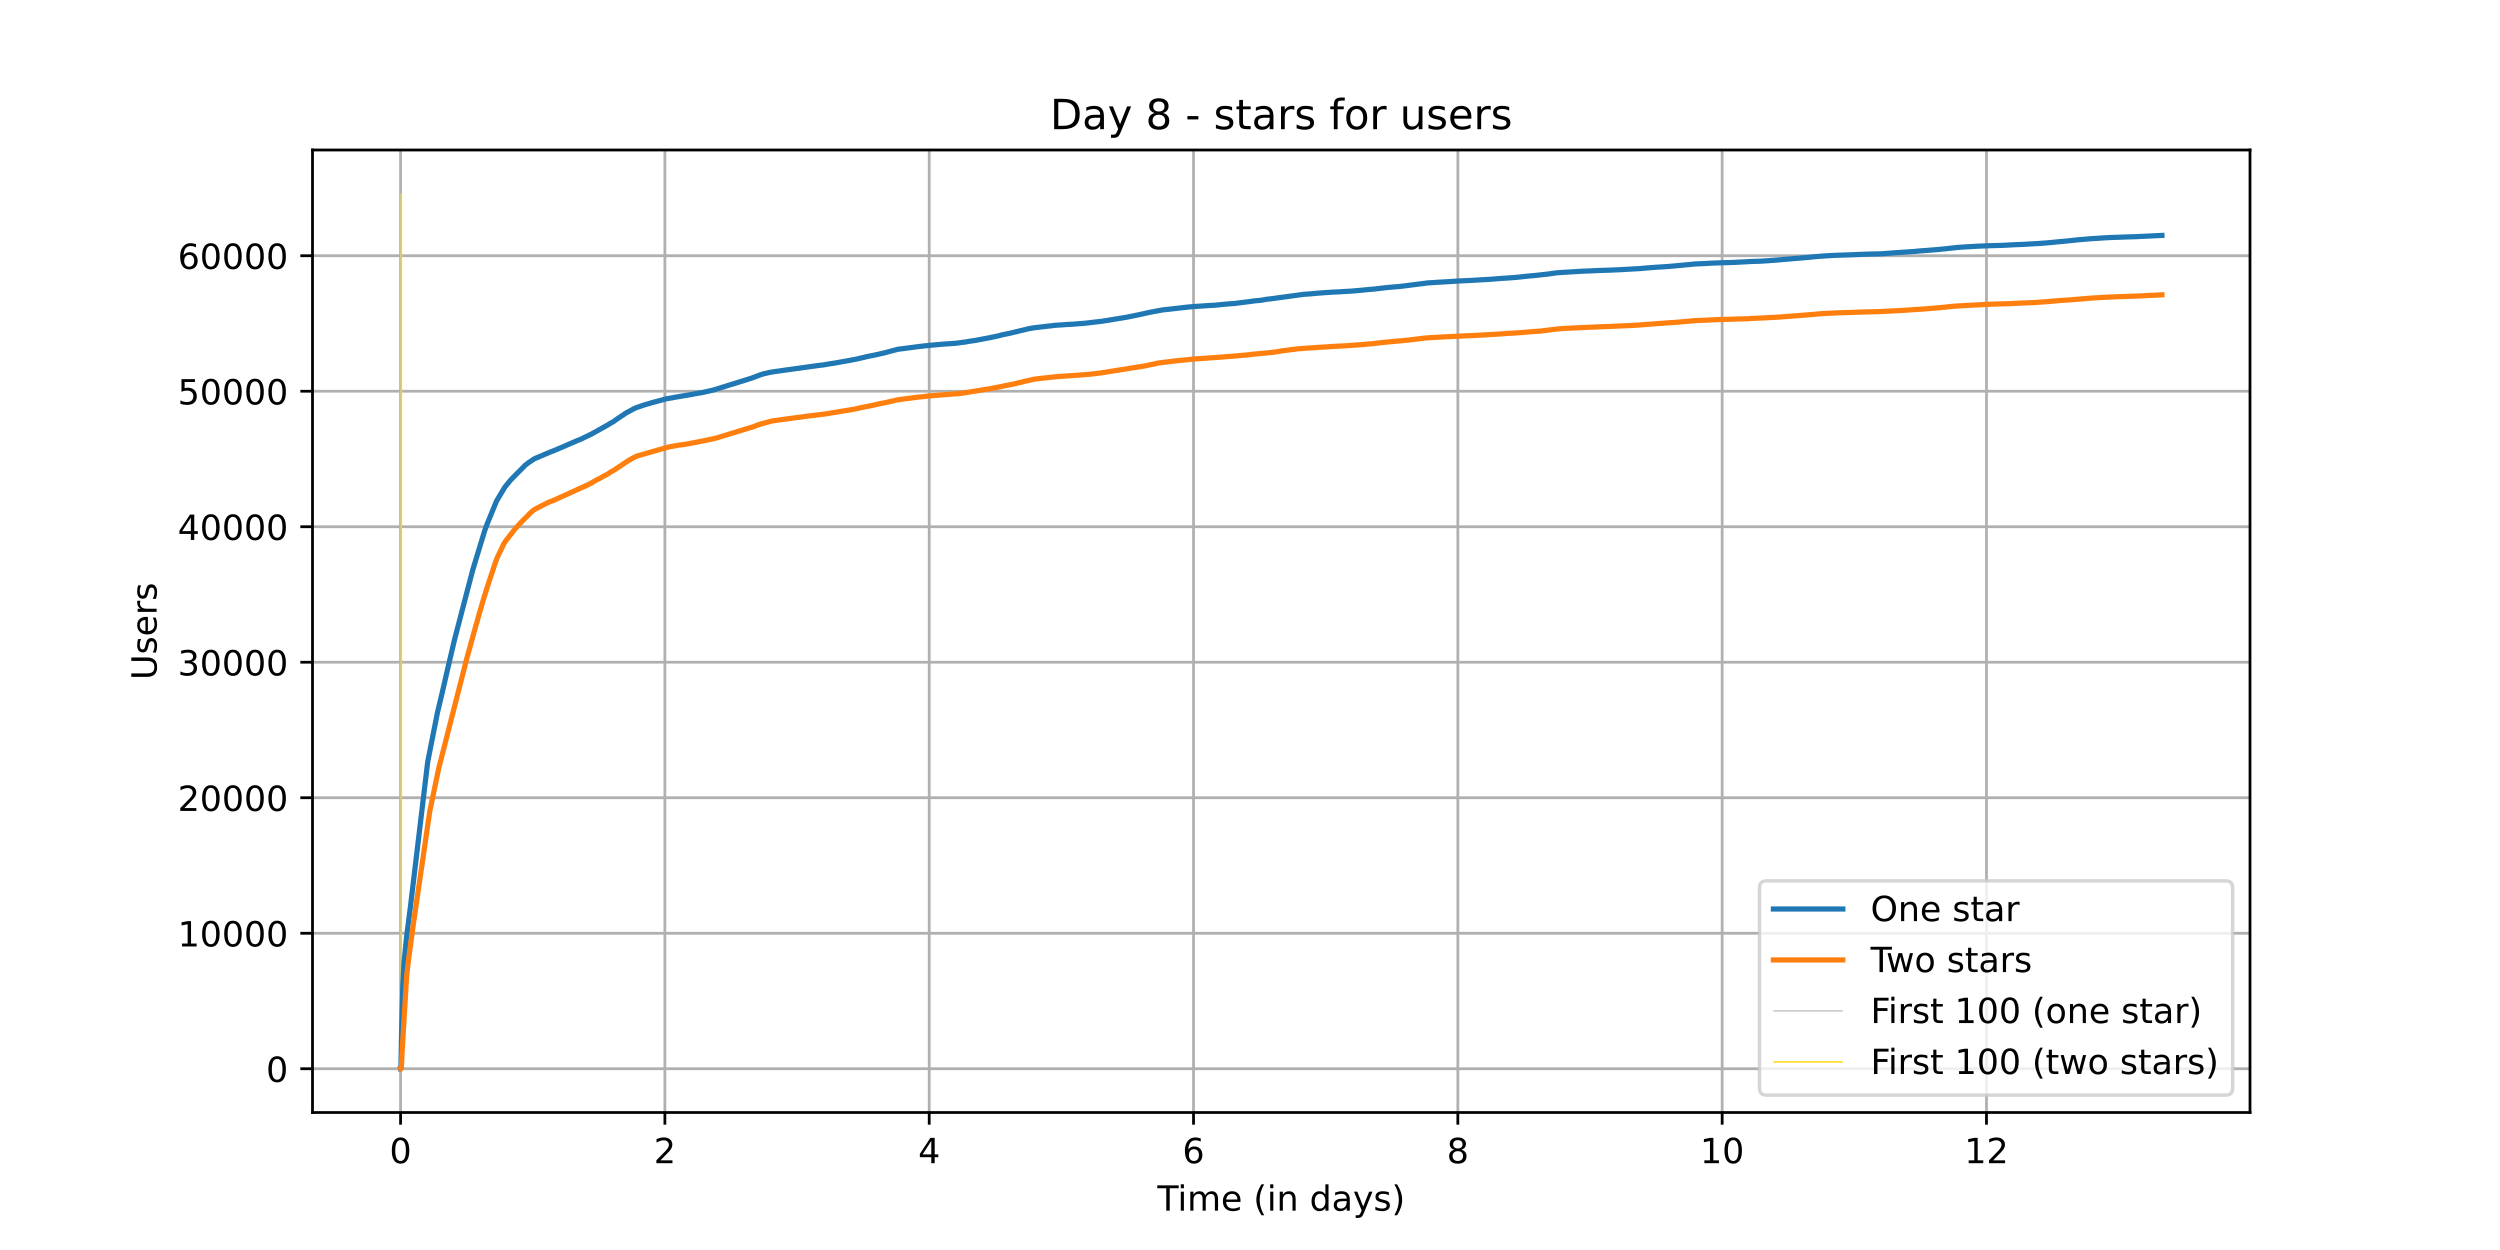 <?xml version="1.0" encoding="utf-8" standalone="no"?>
<!DOCTYPE svg PUBLIC "-//W3C//DTD SVG 1.1//EN"
  "http://www.w3.org/Graphics/SVG/1.1/DTD/svg11.dtd">
<!-- Created with matplotlib (https://matplotlib.org/) -->
<svg height="360pt" version="1.1" viewBox="0 0 720 360" width="720pt" xmlns="http://www.w3.org/2000/svg" xmlns:xlink="http://www.w3.org/1999/xlink">
 <defs>
  <style type="text/css">*{stroke-linecap:butt;stroke-linejoin:round;}</style>
 </defs>
 <g id="figure_1">
  <g id="patch_1">
   <path d="M 0 360 
L 720 360 
L 720 0 
L 0 0 
z
" style="fill:#ffffff;"/>
  </g>
  <g id="axes_1">
   <g id="patch_2">
    <path d="M 90 320.4 
L 648 320.4 
L 648 43.2 
L 90 43.2 
z
" style="fill:#ffffff;"/>
   </g>
   <g id="matplotlib.axis_1">
    <g id="xtick_1">
     <g id="line2d_1">
      <path clip-path="url(#pd4f07a1e8f)" d="M 115.364 320.4 
L 115.364 43.2 
" style="fill:none;stroke:#b0b0b0;stroke-linecap:square;stroke-width:0.8;"/>
     </g>
     <g id="line2d_2">
      <defs>
       <path d="M 0 0 
L 0 3.5 
" id="m25f85ed778" style="stroke:#000000;stroke-width:0.8;"/>
      </defs>
      <g>
       <use style="stroke:#000000;stroke-width:0.8;" x="115.364" xlink:href="#m25f85ed778" y="320.4"/>
      </g>
     </g>
     <g id="text_1">
      <!-- 0 -->
      <g transform="translate(112.182 334.998)scale(0.1 -0.1)">
       <defs>
        <path d="M 31.781 66.406 
Q 24.172 66.406 20.328 58.906 
Q 16.5 51.422 16.5 36.375 
Q 16.5 21.391 20.328 13.891 
Q 24.172 6.391 31.781 6.391 
Q 39.453 6.391 43.281 13.891 
Q 47.125 21.391 47.125 36.375 
Q 47.125 51.422 43.281 58.906 
Q 39.453 66.406 31.781 66.406 
z
M 31.781 74.219 
Q 44.047 74.219 50.516 64.516 
Q 56.984 54.828 56.984 36.375 
Q 56.984 17.969 50.516 8.266 
Q 44.047 -1.422 31.781 -1.422 
Q 19.531 -1.422 13.062 8.266 
Q 6.594 17.969 6.594 36.375 
Q 6.594 54.828 13.062 64.516 
Q 19.531 74.219 31.781 74.219 
z
" id="DejaVuSans-48"/>
       </defs>
       <use xlink:href="#DejaVuSans-48"/>
      </g>
     </g>
    </g>
    <g id="xtick_2">
     <g id="line2d_3">
      <path clip-path="url(#pd4f07a1e8f)" d="M 191.487 320.4 
L 191.487 43.2 
" style="fill:none;stroke:#b0b0b0;stroke-linecap:square;stroke-width:0.8;"/>
     </g>
     <g id="line2d_4">
      <g>
       <use style="stroke:#000000;stroke-width:0.8;" x="191.487" xlink:href="#m25f85ed778" y="320.4"/>
      </g>
     </g>
     <g id="text_2">
      <!-- 2 -->
      <g transform="translate(188.306 334.998)scale(0.1 -0.1)">
       <defs>
        <path d="M 19.188 8.297 
L 53.609 8.297 
L 53.609 0 
L 7.328 0 
L 7.328 8.297 
Q 12.938 14.109 22.625 23.891 
Q 32.328 33.688 34.812 36.531 
Q 39.547 41.844 41.422 45.531 
Q 43.312 49.219 43.312 52.781 
Q 43.312 58.594 39.234 62.25 
Q 35.156 65.922 28.609 65.922 
Q 23.969 65.922 18.812 64.312 
Q 13.672 62.703 7.812 59.422 
L 7.812 69.391 
Q 13.766 71.781 18.938 73 
Q 24.125 74.219 28.422 74.219 
Q 39.75 74.219 46.484 68.547 
Q 53.219 62.891 53.219 53.422 
Q 53.219 48.922 51.531 44.891 
Q 49.859 40.875 45.406 35.406 
Q 44.188 33.984 37.641 27.219 
Q 31.109 20.453 19.188 8.297 
z
" id="DejaVuSans-50"/>
       </defs>
       <use xlink:href="#DejaVuSans-50"/>
      </g>
     </g>
    </g>
    <g id="xtick_3">
     <g id="line2d_5">
      <path clip-path="url(#pd4f07a1e8f)" d="M 267.611 320.4 
L 267.611 43.2 
" style="fill:none;stroke:#b0b0b0;stroke-linecap:square;stroke-width:0.8;"/>
     </g>
     <g id="line2d_6">
      <g>
       <use style="stroke:#000000;stroke-width:0.8;" x="267.611" xlink:href="#m25f85ed778" y="320.4"/>
      </g>
     </g>
     <g id="text_3">
      <!-- 4 -->
      <g transform="translate(264.43 334.998)scale(0.1 -0.1)">
       <defs>
        <path d="M 37.797 64.312 
L 12.891 25.391 
L 37.797 25.391 
z
M 35.203 72.906 
L 47.609 72.906 
L 47.609 25.391 
L 58.016 25.391 
L 58.016 17.188 
L 47.609 17.188 
L 47.609 0 
L 37.797 0 
L 37.797 17.188 
L 4.891 17.188 
L 4.891 26.703 
z
" id="DejaVuSans-52"/>
       </defs>
       <use xlink:href="#DejaVuSans-52"/>
      </g>
     </g>
    </g>
    <g id="xtick_4">
     <g id="line2d_7">
      <path clip-path="url(#pd4f07a1e8f)" d="M 343.735 320.4 
L 343.735 43.2 
" style="fill:none;stroke:#b0b0b0;stroke-linecap:square;stroke-width:0.8;"/>
     </g>
     <g id="line2d_8">
      <g>
       <use style="stroke:#000000;stroke-width:0.8;" x="343.735" xlink:href="#m25f85ed778" y="320.4"/>
      </g>
     </g>
     <g id="text_4">
      <!-- 6 -->
      <g transform="translate(340.553 334.998)scale(0.1 -0.1)">
       <defs>
        <path d="M 33.016 40.375 
Q 26.375 40.375 22.484 35.828 
Q 18.609 31.297 18.609 23.391 
Q 18.609 15.531 22.484 10.953 
Q 26.375 6.391 33.016 6.391 
Q 39.656 6.391 43.531 10.953 
Q 47.406 15.531 47.406 23.391 
Q 47.406 31.297 43.531 35.828 
Q 39.656 40.375 33.016 40.375 
z
M 52.594 71.297 
L 52.594 62.312 
Q 48.875 64.062 45.094 64.984 
Q 41.312 65.922 37.594 65.922 
Q 27.828 65.922 22.672 59.328 
Q 17.531 52.734 16.797 39.406 
Q 19.672 43.656 24.016 45.922 
Q 28.375 48.188 33.594 48.188 
Q 44.578 48.188 50.953 41.516 
Q 57.328 34.859 57.328 23.391 
Q 57.328 12.156 50.688 5.359 
Q 44.047 -1.422 33.016 -1.422 
Q 20.359 -1.422 13.672 8.266 
Q 6.984 17.969 6.984 36.375 
Q 6.984 53.656 15.188 63.938 
Q 23.391 74.219 37.203 74.219 
Q 40.922 74.219 44.703 73.484 
Q 48.484 72.75 52.594 71.297 
z
" id="DejaVuSans-54"/>
       </defs>
       <use xlink:href="#DejaVuSans-54"/>
      </g>
     </g>
    </g>
    <g id="xtick_5">
     <g id="line2d_9">
      <path clip-path="url(#pd4f07a1e8f)" d="M 419.858 320.4 
L 419.858 43.2 
" style="fill:none;stroke:#b0b0b0;stroke-linecap:square;stroke-width:0.8;"/>
     </g>
     <g id="line2d_10">
      <g>
       <use style="stroke:#000000;stroke-width:0.8;" x="419.858" xlink:href="#m25f85ed778" y="320.4"/>
      </g>
     </g>
     <g id="text_5">
      <!-- 8 -->
      <g transform="translate(416.677 334.998)scale(0.1 -0.1)">
       <defs>
        <path d="M 31.781 34.625 
Q 24.75 34.625 20.719 30.859 
Q 16.703 27.094 16.703 20.516 
Q 16.703 13.922 20.719 10.156 
Q 24.75 6.391 31.781 6.391 
Q 38.812 6.391 42.859 10.172 
Q 46.922 13.969 46.922 20.516 
Q 46.922 27.094 42.891 30.859 
Q 38.875 34.625 31.781 34.625 
z
M 21.922 38.812 
Q 15.578 40.375 12.031 44.719 
Q 8.5 49.078 8.5 55.328 
Q 8.5 64.062 14.719 69.141 
Q 20.953 74.219 31.781 74.219 
Q 42.672 74.219 48.875 69.141 
Q 55.078 64.062 55.078 55.328 
Q 55.078 49.078 51.531 44.719 
Q 48 40.375 41.703 38.812 
Q 48.828 37.156 52.797 32.312 
Q 56.781 27.484 56.781 20.516 
Q 56.781 9.906 50.312 4.234 
Q 43.844 -1.422 31.781 -1.422 
Q 19.734 -1.422 13.25 4.234 
Q 6.781 9.906 6.781 20.516 
Q 6.781 27.484 10.781 32.312 
Q 14.797 37.156 21.922 38.812 
z
M 18.312 54.391 
Q 18.312 48.734 21.844 45.562 
Q 25.391 42.391 31.781 42.391 
Q 38.141 42.391 41.719 45.562 
Q 45.312 48.734 45.312 54.391 
Q 45.312 60.062 41.719 63.234 
Q 38.141 66.406 31.781 66.406 
Q 25.391 66.406 21.844 63.234 
Q 18.312 60.062 18.312 54.391 
z
" id="DejaVuSans-56"/>
       </defs>
       <use xlink:href="#DejaVuSans-56"/>
      </g>
     </g>
    </g>
    <g id="xtick_6">
     <g id="line2d_11">
      <path clip-path="url(#pd4f07a1e8f)" d="M 495.982 320.4 
L 495.982 43.2 
" style="fill:none;stroke:#b0b0b0;stroke-linecap:square;stroke-width:0.8;"/>
     </g>
     <g id="line2d_12">
      <g>
       <use style="stroke:#000000;stroke-width:0.8;" x="495.982" xlink:href="#m25f85ed778" y="320.4"/>
      </g>
     </g>
     <g id="text_6">
      <!-- 10 -->
      <g transform="translate(489.62 334.998)scale(0.1 -0.1)">
       <defs>
        <path d="M 12.406 8.297 
L 28.516 8.297 
L 28.516 63.922 
L 10.984 60.406 
L 10.984 69.391 
L 28.422 72.906 
L 38.281 72.906 
L 38.281 8.297 
L 54.391 8.297 
L 54.391 0 
L 12.406 0 
z
" id="DejaVuSans-49"/>
       </defs>
       <use xlink:href="#DejaVuSans-49"/>
       <use x="63.623" xlink:href="#DejaVuSans-48"/>
      </g>
     </g>
    </g>
    <g id="xtick_7">
     <g id="line2d_13">
      <path clip-path="url(#pd4f07a1e8f)" d="M 572.106 320.4 
L 572.106 43.2 
" style="fill:none;stroke:#b0b0b0;stroke-linecap:square;stroke-width:0.8;"/>
     </g>
     <g id="line2d_14">
      <g>
       <use style="stroke:#000000;stroke-width:0.8;" x="572.106" xlink:href="#m25f85ed778" y="320.4"/>
      </g>
     </g>
     <g id="text_7">
      <!-- 12 -->
      <g transform="translate(565.743 334.998)scale(0.1 -0.1)">
       <use xlink:href="#DejaVuSans-49"/>
       <use x="63.623" xlink:href="#DejaVuSans-50"/>
      </g>
     </g>
    </g>
    <g id="text_8">
     <!-- Time (in days) -->
     <g transform="translate(333.327 348.677)scale(0.1 -0.1)">
      <defs>
       <path d="M -0.297 72.906 
L 61.375 72.906 
L 61.375 64.594 
L 35.5 64.594 
L 35.5 0 
L 25.594 0 
L 25.594 64.594 
L -0.297 64.594 
z
" id="DejaVuSans-84"/>
       <path d="M 9.422 54.688 
L 18.406 54.688 
L 18.406 0 
L 9.422 0 
z
M 9.422 75.984 
L 18.406 75.984 
L 18.406 64.594 
L 9.422 64.594 
z
" id="DejaVuSans-105"/>
       <path d="M 52 44.188 
Q 55.375 50.25 60.062 53.125 
Q 64.75 56 71.094 56 
Q 79.641 56 84.281 50.016 
Q 88.922 44.047 88.922 33.016 
L 88.922 0 
L 79.891 0 
L 79.891 32.719 
Q 79.891 40.578 77.094 44.375 
Q 74.312 48.188 68.609 48.188 
Q 61.625 48.188 57.562 43.547 
Q 53.516 38.922 53.516 30.906 
L 53.516 0 
L 44.484 0 
L 44.484 32.719 
Q 44.484 40.625 41.703 44.406 
Q 38.922 48.188 33.109 48.188 
Q 26.219 48.188 22.156 43.531 
Q 18.109 38.875 18.109 30.906 
L 18.109 0 
L 9.078 0 
L 9.078 54.688 
L 18.109 54.688 
L 18.109 46.188 
Q 21.188 51.219 25.484 53.609 
Q 29.781 56 35.688 56 
Q 41.656 56 45.828 52.969 
Q 50 49.953 52 44.188 
z
" id="DejaVuSans-109"/>
       <path d="M 56.203 29.594 
L 56.203 25.203 
L 14.891 25.203 
Q 15.484 15.922 20.484 11.062 
Q 25.484 6.203 34.422 6.203 
Q 39.594 6.203 44.453 7.469 
Q 49.312 8.734 54.109 11.281 
L 54.109 2.781 
Q 49.266 0.734 44.188 -0.344 
Q 39.109 -1.422 33.891 -1.422 
Q 20.797 -1.422 13.156 6.188 
Q 5.516 13.812 5.516 26.812 
Q 5.516 40.234 12.766 48.109 
Q 20.016 56 32.328 56 
Q 43.359 56 49.781 48.891 
Q 56.203 41.797 56.203 29.594 
z
M 47.219 32.234 
Q 47.125 39.594 43.094 43.984 
Q 39.062 48.391 32.422 48.391 
Q 24.906 48.391 20.391 44.141 
Q 15.875 39.891 15.188 32.172 
z
" id="DejaVuSans-101"/>
       <path id="DejaVuSans-32"/>
       <path d="M 31 75.875 
Q 24.469 64.656 21.281 53.656 
Q 18.109 42.672 18.109 31.391 
Q 18.109 20.125 21.312 9.062 
Q 24.516 -2 31 -13.188 
L 23.188 -13.188 
Q 15.875 -1.703 12.234 9.375 
Q 8.594 20.453 8.594 31.391 
Q 8.594 42.281 12.203 53.312 
Q 15.828 64.359 23.188 75.875 
z
" id="DejaVuSans-40"/>
       <path d="M 54.891 33.016 
L 54.891 0 
L 45.906 0 
L 45.906 32.719 
Q 45.906 40.484 42.875 44.328 
Q 39.844 48.188 33.797 48.188 
Q 26.516 48.188 22.312 43.547 
Q 18.109 38.922 18.109 30.906 
L 18.109 0 
L 9.078 0 
L 9.078 54.688 
L 18.109 54.688 
L 18.109 46.188 
Q 21.344 51.125 25.703 53.562 
Q 30.078 56 35.797 56 
Q 45.219 56 50.047 50.172 
Q 54.891 44.344 54.891 33.016 
z
" id="DejaVuSans-110"/>
       <path d="M 45.406 46.391 
L 45.406 75.984 
L 54.391 75.984 
L 54.391 0 
L 45.406 0 
L 45.406 8.203 
Q 42.578 3.328 38.25 0.953 
Q 33.938 -1.422 27.875 -1.422 
Q 17.969 -1.422 11.734 6.484 
Q 5.516 14.406 5.516 27.297 
Q 5.516 40.188 11.734 48.094 
Q 17.969 56 27.875 56 
Q 33.938 56 38.25 53.625 
Q 42.578 51.266 45.406 46.391 
z
M 14.797 27.297 
Q 14.797 17.391 18.875 11.75 
Q 22.953 6.109 30.078 6.109 
Q 37.203 6.109 41.297 11.75 
Q 45.406 17.391 45.406 27.297 
Q 45.406 37.203 41.297 42.844 
Q 37.203 48.484 30.078 48.484 
Q 22.953 48.484 18.875 42.844 
Q 14.797 37.203 14.797 27.297 
z
" id="DejaVuSans-100"/>
       <path d="M 34.281 27.484 
Q 23.391 27.484 19.188 25 
Q 14.984 22.516 14.984 16.5 
Q 14.984 11.719 18.141 8.906 
Q 21.297 6.109 26.703 6.109 
Q 34.188 6.109 38.703 11.406 
Q 43.219 16.703 43.219 25.484 
L 43.219 27.484 
z
M 52.203 31.203 
L 52.203 0 
L 43.219 0 
L 43.219 8.297 
Q 40.141 3.328 35.547 0.953 
Q 30.953 -1.422 24.312 -1.422 
Q 15.922 -1.422 10.953 3.297 
Q 6 8.016 6 15.922 
Q 6 25.141 12.172 29.828 
Q 18.359 34.516 30.609 34.516 
L 43.219 34.516 
L 43.219 35.406 
Q 43.219 41.609 39.141 45 
Q 35.062 48.391 27.688 48.391 
Q 23 48.391 18.547 47.266 
Q 14.109 46.141 10.016 43.891 
L 10.016 52.203 
Q 14.938 54.109 19.578 55.047 
Q 24.219 56 28.609 56 
Q 40.484 56 46.344 49.844 
Q 52.203 43.703 52.203 31.203 
z
" id="DejaVuSans-97"/>
       <path d="M 32.172 -5.078 
Q 28.375 -14.844 24.75 -17.812 
Q 21.141 -20.797 15.094 -20.797 
L 7.906 -20.797 
L 7.906 -13.281 
L 13.188 -13.281 
Q 16.891 -13.281 18.938 -11.516 
Q 21 -9.766 23.484 -3.219 
L 25.094 0.875 
L 2.984 54.688 
L 12.5 54.688 
L 29.594 11.922 
L 46.688 54.688 
L 56.203 54.688 
z
" id="DejaVuSans-121"/>
       <path d="M 44.281 53.078 
L 44.281 44.578 
Q 40.484 46.531 36.375 47.5 
Q 32.281 48.484 27.875 48.484 
Q 21.188 48.484 17.844 46.438 
Q 14.5 44.391 14.5 40.281 
Q 14.5 37.156 16.891 35.375 
Q 19.281 33.594 26.516 31.984 
L 29.594 31.297 
Q 39.156 29.25 43.188 25.516 
Q 47.219 21.781 47.219 15.094 
Q 47.219 7.469 41.188 3.016 
Q 35.156 -1.422 24.609 -1.422 
Q 20.219 -1.422 15.453 -0.562 
Q 10.688 0.297 5.422 2 
L 5.422 11.281 
Q 10.406 8.688 15.234 7.391 
Q 20.062 6.109 24.812 6.109 
Q 31.156 6.109 34.562 8.281 
Q 37.984 10.453 37.984 14.406 
Q 37.984 18.062 35.516 20.016 
Q 33.062 21.969 24.703 23.781 
L 21.578 24.516 
Q 13.234 26.266 9.516 29.906 
Q 5.812 33.547 5.812 39.891 
Q 5.812 47.609 11.281 51.797 
Q 16.75 56 26.812 56 
Q 31.781 56 36.172 55.266 
Q 40.578 54.547 44.281 53.078 
z
" id="DejaVuSans-115"/>
       <path d="M 8.016 75.875 
L 15.828 75.875 
Q 23.141 64.359 26.781 53.312 
Q 30.422 42.281 30.422 31.391 
Q 30.422 20.453 26.781 9.375 
Q 23.141 -1.703 15.828 -13.188 
L 8.016 -13.188 
Q 14.5 -2 17.703 9.062 
Q 20.906 20.125 20.906 31.391 
Q 20.906 42.672 17.703 53.656 
Q 14.5 64.656 8.016 75.875 
z
" id="DejaVuSans-41"/>
      </defs>
      <use xlink:href="#DejaVuSans-84"/>
      <use x="57.959" xlink:href="#DejaVuSans-105"/>
      <use x="85.742" xlink:href="#DejaVuSans-109"/>
      <use x="183.154" xlink:href="#DejaVuSans-101"/>
      <use x="244.678" xlink:href="#DejaVuSans-32"/>
      <use x="276.465" xlink:href="#DejaVuSans-40"/>
      <use x="315.479" xlink:href="#DejaVuSans-105"/>
      <use x="343.262" xlink:href="#DejaVuSans-110"/>
      <use x="406.641" xlink:href="#DejaVuSans-32"/>
      <use x="438.428" xlink:href="#DejaVuSans-100"/>
      <use x="501.904" xlink:href="#DejaVuSans-97"/>
      <use x="563.184" xlink:href="#DejaVuSans-121"/>
      <use x="622.363" xlink:href="#DejaVuSans-115"/>
      <use x="674.463" xlink:href="#DejaVuSans-41"/>
     </g>
    </g>
   </g>
   <g id="matplotlib.axis_2">
    <g id="ytick_1">
     <g id="line2d_15">
      <path clip-path="url(#pd4f07a1e8f)" d="M 90 307.8 
L 648 307.8 
" style="fill:none;stroke:#b0b0b0;stroke-linecap:square;stroke-width:0.8;"/>
     </g>
     <g id="line2d_16">
      <defs>
       <path d="M 0 0 
L -3.5 0 
" id="mfc0bd031d2" style="stroke:#000000;stroke-width:0.8;"/>
      </defs>
      <g>
       <use style="stroke:#000000;stroke-width:0.8;" x="90" xlink:href="#mfc0bd031d2" y="307.8"/>
      </g>
     </g>
     <g id="text_9">
      <!-- 0 -->
      <g transform="translate(76.638 311.599)scale(0.1 -0.1)">
       <use xlink:href="#DejaVuSans-48"/>
      </g>
     </g>
    </g>
    <g id="ytick_2">
     <g id="line2d_17">
      <path clip-path="url(#pd4f07a1e8f)" d="M 90 268.775 
L 648 268.775 
" style="fill:none;stroke:#b0b0b0;stroke-linecap:square;stroke-width:0.8;"/>
     </g>
     <g id="line2d_18">
      <g>
       <use style="stroke:#000000;stroke-width:0.8;" x="90" xlink:href="#mfc0bd031d2" y="268.775"/>
      </g>
     </g>
     <g id="text_10">
      <!-- 10000 -->
      <g transform="translate(51.188 272.574)scale(0.1 -0.1)">
       <use xlink:href="#DejaVuSans-49"/>
       <use x="63.623" xlink:href="#DejaVuSans-48"/>
       <use x="127.246" xlink:href="#DejaVuSans-48"/>
       <use x="190.869" xlink:href="#DejaVuSans-48"/>
       <use x="254.492" xlink:href="#DejaVuSans-48"/>
      </g>
     </g>
    </g>
    <g id="ytick_3">
     <g id="line2d_19">
      <path clip-path="url(#pd4f07a1e8f)" d="M 90 229.75 
L 648 229.75 
" style="fill:none;stroke:#b0b0b0;stroke-linecap:square;stroke-width:0.8;"/>
     </g>
     <g id="line2d_20">
      <g>
       <use style="stroke:#000000;stroke-width:0.8;" x="90" xlink:href="#mfc0bd031d2" y="229.75"/>
      </g>
     </g>
     <g id="text_11">
      <!-- 20000 -->
      <g transform="translate(51.188 233.549)scale(0.1 -0.1)">
       <use xlink:href="#DejaVuSans-50"/>
       <use x="63.623" xlink:href="#DejaVuSans-48"/>
       <use x="127.246" xlink:href="#DejaVuSans-48"/>
       <use x="190.869" xlink:href="#DejaVuSans-48"/>
       <use x="254.492" xlink:href="#DejaVuSans-48"/>
      </g>
     </g>
    </g>
    <g id="ytick_4">
     <g id="line2d_21">
      <path clip-path="url(#pd4f07a1e8f)" d="M 90 190.725 
L 648 190.725 
" style="fill:none;stroke:#b0b0b0;stroke-linecap:square;stroke-width:0.8;"/>
     </g>
     <g id="line2d_22">
      <g>
       <use style="stroke:#000000;stroke-width:0.8;" x="90" xlink:href="#mfc0bd031d2" y="190.725"/>
      </g>
     </g>
     <g id="text_12">
      <!-- 30000 -->
      <g transform="translate(51.188 194.524)scale(0.1 -0.1)">
       <defs>
        <path d="M 40.578 39.312 
Q 47.656 37.797 51.625 33 
Q 55.609 28.219 55.609 21.188 
Q 55.609 10.406 48.188 4.484 
Q 40.766 -1.422 27.094 -1.422 
Q 22.516 -1.422 17.656 -0.516 
Q 12.797 0.391 7.625 2.203 
L 7.625 11.719 
Q 11.719 9.328 16.594 8.109 
Q 21.484 6.891 26.812 6.891 
Q 36.078 6.891 40.938 10.547 
Q 45.797 14.203 45.797 21.188 
Q 45.797 27.641 41.281 31.266 
Q 36.766 34.906 28.719 34.906 
L 20.219 34.906 
L 20.219 43.016 
L 29.109 43.016 
Q 36.375 43.016 40.234 45.922 
Q 44.094 48.828 44.094 54.297 
Q 44.094 59.906 40.109 62.906 
Q 36.141 65.922 28.719 65.922 
Q 24.656 65.922 20.016 65.031 
Q 15.375 64.156 9.812 62.312 
L 9.812 71.094 
Q 15.438 72.656 20.344 73.438 
Q 25.25 74.219 29.594 74.219 
Q 40.828 74.219 47.359 69.109 
Q 53.906 64.016 53.906 55.328 
Q 53.906 49.266 50.438 45.094 
Q 46.969 40.922 40.578 39.312 
z
" id="DejaVuSans-51"/>
       </defs>
       <use xlink:href="#DejaVuSans-51"/>
       <use x="63.623" xlink:href="#DejaVuSans-48"/>
       <use x="127.246" xlink:href="#DejaVuSans-48"/>
       <use x="190.869" xlink:href="#DejaVuSans-48"/>
       <use x="254.492" xlink:href="#DejaVuSans-48"/>
      </g>
     </g>
    </g>
    <g id="ytick_5">
     <g id="line2d_23">
      <path clip-path="url(#pd4f07a1e8f)" d="M 90 151.7 
L 648 151.7 
" style="fill:none;stroke:#b0b0b0;stroke-linecap:square;stroke-width:0.8;"/>
     </g>
     <g id="line2d_24">
      <g>
       <use style="stroke:#000000;stroke-width:0.8;" x="90" xlink:href="#mfc0bd031d2" y="151.7"/>
      </g>
     </g>
     <g id="text_13">
      <!-- 40000 -->
      <g transform="translate(51.188 155.499)scale(0.1 -0.1)">
       <use xlink:href="#DejaVuSans-52"/>
       <use x="63.623" xlink:href="#DejaVuSans-48"/>
       <use x="127.246" xlink:href="#DejaVuSans-48"/>
       <use x="190.869" xlink:href="#DejaVuSans-48"/>
       <use x="254.492" xlink:href="#DejaVuSans-48"/>
      </g>
     </g>
    </g>
    <g id="ytick_6">
     <g id="line2d_25">
      <path clip-path="url(#pd4f07a1e8f)" d="M 90 112.675 
L 648 112.675 
" style="fill:none;stroke:#b0b0b0;stroke-linecap:square;stroke-width:0.8;"/>
     </g>
     <g id="line2d_26">
      <g>
       <use style="stroke:#000000;stroke-width:0.8;" x="90" xlink:href="#mfc0bd031d2" y="112.675"/>
      </g>
     </g>
     <g id="text_14">
      <!-- 50000 -->
      <g transform="translate(51.188 116.474)scale(0.1 -0.1)">
       <defs>
        <path d="M 10.797 72.906 
L 49.516 72.906 
L 49.516 64.594 
L 19.828 64.594 
L 19.828 46.734 
Q 21.969 47.469 24.109 47.828 
Q 26.266 48.188 28.422 48.188 
Q 40.625 48.188 47.75 41.5 
Q 54.891 34.812 54.891 23.391 
Q 54.891 11.625 47.562 5.094 
Q 40.234 -1.422 26.906 -1.422 
Q 22.312 -1.422 17.547 -0.641 
Q 12.797 0.141 7.719 1.703 
L 7.719 11.625 
Q 12.109 9.234 16.797 8.062 
Q 21.484 6.891 26.703 6.891 
Q 35.156 6.891 40.078 11.328 
Q 45.016 15.766 45.016 23.391 
Q 45.016 31 40.078 35.438 
Q 35.156 39.891 26.703 39.891 
Q 22.75 39.891 18.812 39.016 
Q 14.891 38.141 10.797 36.281 
z
" id="DejaVuSans-53"/>
       </defs>
       <use xlink:href="#DejaVuSans-53"/>
       <use x="63.623" xlink:href="#DejaVuSans-48"/>
       <use x="127.246" xlink:href="#DejaVuSans-48"/>
       <use x="190.869" xlink:href="#DejaVuSans-48"/>
       <use x="254.492" xlink:href="#DejaVuSans-48"/>
      </g>
     </g>
    </g>
    <g id="ytick_7">
     <g id="line2d_27">
      <path clip-path="url(#pd4f07a1e8f)" d="M 90 73.65 
L 648 73.65 
" style="fill:none;stroke:#b0b0b0;stroke-linecap:square;stroke-width:0.8;"/>
     </g>
     <g id="line2d_28">
      <g>
       <use style="stroke:#000000;stroke-width:0.8;" x="90" xlink:href="#mfc0bd031d2" y="73.65"/>
      </g>
     </g>
     <g id="text_15">
      <!-- 60000 -->
      <g transform="translate(51.188 77.449)scale(0.1 -0.1)">
       <use xlink:href="#DejaVuSans-54"/>
       <use x="63.623" xlink:href="#DejaVuSans-48"/>
       <use x="127.246" xlink:href="#DejaVuSans-48"/>
       <use x="190.869" xlink:href="#DejaVuSans-48"/>
       <use x="254.492" xlink:href="#DejaVuSans-48"/>
      </g>
     </g>
    </g>
    <g id="text_16">
     <!-- Users -->
     <g transform="translate(45.108 195.801)rotate(-90)scale(0.1 -0.1)">
      <defs>
       <path d="M 8.688 72.906 
L 18.609 72.906 
L 18.609 28.609 
Q 18.609 16.891 22.844 11.734 
Q 27.094 6.594 36.625 6.594 
Q 46.094 6.594 50.344 11.734 
Q 54.594 16.891 54.594 28.609 
L 54.594 72.906 
L 64.5 72.906 
L 64.5 27.391 
Q 64.5 13.141 57.438 5.859 
Q 50.391 -1.422 36.625 -1.422 
Q 22.797 -1.422 15.734 5.859 
Q 8.688 13.141 8.688 27.391 
z
" id="DejaVuSans-85"/>
       <path d="M 41.109 46.297 
Q 39.594 47.172 37.812 47.578 
Q 36.031 48 33.891 48 
Q 26.266 48 22.188 43.047 
Q 18.109 38.094 18.109 28.812 
L 18.109 0 
L 9.078 0 
L 9.078 54.688 
L 18.109 54.688 
L 18.109 46.188 
Q 20.953 51.172 25.484 53.578 
Q 30.031 56 36.531 56 
Q 37.453 56 38.578 55.875 
Q 39.703 55.766 41.062 55.516 
z
" id="DejaVuSans-114"/>
      </defs>
      <use xlink:href="#DejaVuSans-85"/>
      <use x="73.193" xlink:href="#DejaVuSans-115"/>
      <use x="125.293" xlink:href="#DejaVuSans-101"/>
      <use x="186.816" xlink:href="#DejaVuSans-114"/>
      <use x="227.93" xlink:href="#DejaVuSans-115"/>
     </g>
    </g>
   </g>
   <g id="LineCollection_1">
    <path clip-path="url(#pd4f07a1e8f)" d="M 115.464 307.8 
L 115.464 55.8 
" style="fill:none;stroke:#c0c0c0;stroke-width:0.4;"/>
   </g>
   <g id="LineCollection_2">
    <path clip-path="url(#pd4f07a1e8f)" d="M 115.595 307.8 
L 115.595 55.8 
" style="fill:none;stroke:#ffd700;stroke-width:0.4;"/>
   </g>
   <g id="line2d_29">
    <path clip-path="url(#pd4f07a1e8f)" d="M 115.364 307.8 
L 115.412 307.792 
L 115.464 307.203 
L 115.647 297.884 
L 116.014 283.772 
L 116.38 277.029 
L 117.088 269.852 
L 118.136 261.684 
L 123.176 219.428 
L 126.006 205.129 
L 126.372 203.615 
L 127.997 196.746 
L 128.337 195.193 
L 128.547 194.288 
L 130.224 187.103 
L 130.564 185.656 
L 130.984 183.896 
L 135.988 164.769 
L 136.145 164.145 
L 139.552 152.964 
L 139.84 152.129 
L 140.417 150.603 
L 143.01 144.285 
L 145.342 140.371 
L 146.941 138.388 
L 147.936 137.343 
L 151.343 133.912 
L 151.684 133.651 
L 152.26 133.214 
L 153.884 132.141 
L 154.225 131.984 
L 158.599 130.135 
L 159.935 129.62 
L 166.248 126.896 
L 167.348 126.459 
L 169.996 125.167 
L 170.547 124.898 
L 174.607 122.626 
L 175.026 122.388 
L 175.996 121.783 
L 176.232 121.678 
L 176.887 121.288 
L 177.149 121.061 
L 179.01 119.801 
L 179.664 119.387 
L 180.005 119.106 
L 180.319 118.954 
L 180.634 118.751 
L 182.757 117.619 
L 183.149 117.471 
L 183.412 117.354 
L 185.77 116.546 
L 186.058 116.464 
L 186.871 116.238 
L 187.709 115.976 
L 188.128 115.871 
L 192.057 114.821 
L 192.713 114.712 
L 193.106 114.653 
L 193.787 114.544 
L 194.154 114.451 
L 199.358 113.576 
L 199.909 113.448 
L 200.564 113.342 
L 201.402 113.202 
L 202.083 113.092 
L 203.812 112.694 
L 205.358 112.355 
L 215.817 109.104 
L 216.027 109.03 
L 216.394 108.928 
L 218.308 108.199 
L 218.806 108.019 
L 219.829 107.68 
L 221.507 107.293 
L 222.083 107.188 
L 223.027 107.024 
L 236.102 105.205 
L 237.176 105.096 
L 238.171 104.909 
L 238.826 104.8 
L 239.219 104.733 
L 240.031 104.624 
L 244.019 103.918 
L 244.464 103.836 
L 247.11 103.332 
L 247.503 103.219 
L 248.865 102.911 
L 249.493 102.739 
L 250.044 102.63 
L 252.191 102.197 
L 252.715 102.08 
L 253.187 101.97 
L 254.602 101.65 
L 258.559 100.597 
L 264.716 99.797 
L 265.659 99.691 
L 266.052 99.633 
L 268.436 99.391 
L 269.719 99.285 
L 270.296 99.231 
L 272.156 99.067 
L 273.937 98.958 
L 275.432 98.844 
L 276.245 98.739 
L 277.03 98.618 
L 277.868 98.52 
L 278.156 98.474 
L 279.126 98.294 
L 279.885 98.193 
L 280.2 98.146 
L 280.986 98.037 
L 281.326 97.959 
L 283.815 97.482 
L 284.784 97.307 
L 286.644 96.92 
L 287.141 96.811 
L 287.665 96.706 
L 288.504 96.452 
L 290.625 96.023 
L 292.328 95.625 
L 293.506 95.336 
L 295.576 94.837 
L 295.942 94.731 
L 296.99 94.536 
L 297.645 94.435 
L 298.038 94.376 
L 301.888 93.919 
L 302.962 93.814 
L 303.381 93.744 
L 303.957 93.681 
L 305.66 93.572 
L 307.13 93.467 
L 309.12 93.357 
L 310.771 93.221 
L 312.29 93.112 
L 316.01 92.675 
L 316.926 92.569 
L 317.555 92.499 
L 318.079 92.39 
L 318.734 92.308 
L 324.681 91.32 
L 325.886 91.075 
L 326.435 90.965 
L 327.772 90.684 
L 329.422 90.329 
L 329.632 90.278 
L 331.072 89.958 
L 333.744 89.455 
L 334.792 89.256 
L 337.438 88.971 
L 340.843 88.577 
L 341.786 88.468 
L 343.698 88.296 
L 345.296 88.187 
L 345.793 88.152 
L 347.392 88.042 
L 347.915 88.003 
L 349.985 87.894 
L 350.561 87.832 
L 351.688 87.722 
L 353.862 87.512 
L 355.539 87.402 
L 360.519 86.766 
L 361.252 86.657 
L 363.322 86.458 
L 363.872 86.352 
L 364.815 86.185 
L 365.863 86.075 
L 375.532 84.756 
L 377.235 84.647 
L 379.304 84.452 
L 380.824 84.343 
L 381.374 84.292 
L 382.972 84.187 
L 383.47 84.151 
L 385.778 84.042 
L 387.064 83.96 
L 389.082 83.851 
L 390.916 83.691 
L 392.147 83.582 
L 394.269 83.375 
L 395.605 83.266 
L 399.194 82.836 
L 400.451 82.727 
L 402.258 82.571 
L 403.437 82.462 
L 404.145 82.368 
L 405.088 82.263 
L 405.429 82.22 
L 406.241 82.11 
L 411.22 81.474 
L 413.054 81.365 
L 414.391 81.275 
L 416.303 81.166 
L 417.535 81.096 
L 419.159 80.987 
L 419.656 80.948 
L 421.961 80.838 
L 422.957 80.799 
L 424.843 80.69 
L 426.178 80.604 
L 428.221 80.495 
L 428.667 80.471 
L 430.055 80.366 
L 430.527 80.335 
L 431.889 80.226 
L 432.439 80.175 
L 434.274 80.066 
L 435.846 79.945 
L 437.155 79.835 
L 437.758 79.769 
L 440.378 79.484 
L 441.636 79.383 
L 441.977 79.348 
L 442.973 79.238 
L 445.934 78.91 
L 446.668 78.801 
L 447.428 78.692 
L 448.24 78.583 
L 449.786 78.466 
L 451.541 78.36 
L 452.066 78.321 
L 453.166 78.267 
L 454.791 78.157 
L 455.891 78.103 
L 458.641 77.993 
L 459.846 77.923 
L 463.306 77.814 
L 464.355 77.771 
L 466.66 77.666 
L 467.105 77.642 
L 469.018 77.533 
L 470.17 77.47 
L 472.187 77.361 
L 474.152 77.178 
L 475.645 77.068 
L 477.164 76.955 
L 478.998 76.846 
L 480.386 76.748 
L 481.671 76.639 
L 483.636 76.456 
L 484.841 76.346 
L 486.966 76.14 
L 488.118 76.03 
L 489.218 75.98 
L 491.523 75.87 
L 492.859 75.781 
L 496.055 75.671 
L 496.945 75.648 
L 499.984 75.543 
L 500.455 75.515 
L 502.603 75.406 
L 503.86 75.328 
L 507.135 75.223 
L 507.659 75.184 
L 509.335 75.074 
L 509.859 75.031 
L 511.247 74.934 
L 512.635 74.825 
L 514.574 74.649 
L 515.884 74.544 
L 516.46 74.481 
L 517.98 74.372 
L 519.946 74.192 
L 521.125 74.083 
L 523.248 73.88 
L 524.638 73.771 
L 526.026 73.673 
L 528.07 73.564 
L 529.223 73.505 
L 532.759 73.396 
L 533.781 73.353 
L 536.348 73.244 
L 537.37 73.205 
L 541.718 73.096 
L 543.106 72.998 
L 544.626 72.889 
L 545.202 72.83 
L 546.957 72.721 
L 547.455 72.686 
L 548.948 72.581 
L 549.393 72.557 
L 550.939 72.448 
L 551.41 72.421 
L 552.38 72.311 
L 553.899 72.194 
L 555.445 72.085 
L 556.021 72.03 
L 557.462 71.921 
L 559.479 71.73 
L 560.527 71.621 
L 563.329 71.308 
L 564.613 71.199 
L 565.949 71.113 
L 567.914 71.004 
L 569.197 70.922 
L 571.764 70.813 
L 572.812 70.77 
L 576.715 70.661 
L 577.789 70.61 
L 579.7 70.501 
L 580.12 70.485 
L 582.739 70.376 
L 583.944 70.309 
L 585.778 70.204 
L 586.223 70.184 
L 587.821 70.075 
L 589.34 69.962 
L 590.571 69.853 
L 592.772 69.634 
L 594.056 69.525 
L 596.283 69.302 
L 597.173 69.193 
L 599.269 68.994 
L 600.579 68.885 
L 602.307 68.741 
L 604.194 68.631 
L 605.687 68.518 
L 607.782 68.409 
L 608.751 68.378 
L 611.711 68.272 
L 612.183 68.249 
L 615.666 68.147 
L 616.007 68.112 
L 617.002 68.077 
L 619.231 67.968 
L 620.41 67.905 
L 622.636 67.8 
L 622.636 67.8 
" style="fill:none;stroke:#1f77b4;stroke-linecap:square;stroke-width:1.5;"/>
   </g>
   <g id="line2d_30">
    <path clip-path="url(#pd4f07a1e8f)" d="M 115.364 307.8 
L 115.516 307.726 
L 115.621 306.859 
L 115.883 301.607 
L 117.114 281.138 
L 117.638 276.521 
L 119.079 265.907 
L 119.341 264.139 
L 123.752 233.789 
L 126.32 221.442 
L 126.477 220.813 
L 133.106 194.838 
L 134.443 189.609 
L 137.167 179.775 
L 137.325 179.263 
L 138.058 176.641 
L 138.425 175.412 
L 139.08 173.109 
L 140.364 168.98 
L 141.281 166.178 
L 141.412 165.823 
L 141.988 164.086 
L 142.512 162.451 
L 143.167 160.676 
L 145.106 156.621 
L 145.316 156.266 
L 145.552 155.899 
L 148.225 152.465 
L 148.854 151.766 
L 149.666 150.861 
L 149.771 150.748 
L 150.138 150.35 
L 152.993 147.501 
L 153.386 147.142 
L 154.093 146.646 
L 155.77 145.784 
L 157.342 144.98 
L 157.63 144.82 
L 157.892 144.722 
L 158.599 144.422 
L 159.149 144.234 
L 169.499 139.536 
L 169.866 139.337 
L 170.18 139.2 
L 170.547 138.962 
L 171.307 138.509 
L 171.726 138.271 
L 172.276 137.998 
L 172.8 137.737 
L 173.088 137.585 
L 174.004 137.058 
L 174.555 136.788 
L 174.922 136.574 
L 175.472 136.234 
L 175.708 136.051 
L 176.468 135.618 
L 177.228 135.173 
L 177.542 134.931 
L 178.878 134.061 
L 179.115 133.881 
L 180.66 132.855 
L 181.315 132.449 
L 181.656 132.25 
L 183.045 131.52 
L 183.438 131.348 
L 183.778 131.247 
L 184.198 131.122 
L 192.477 128.749 
L 195.231 128.238 
L 195.624 128.172 
L 196.7 128.062 
L 200.223 127.434 
L 200.721 127.329 
L 201.821 127.11 
L 202.371 127.005 
L 202.686 126.942 
L 203.183 126.833 
L 204.886 126.466 
L 205.253 126.423 
L 206.278 126.158 
L 217.259 122.802 
L 218.02 122.466 
L 218.335 122.369 
L 218.675 122.252 
L 218.964 122.142 
L 222.424 121.217 
L 232.434 119.852 
L 233.377 119.742 
L 237.673 119.219 
L 238.38 119.118 
L 238.695 119.055 
L 245.957 117.853 
L 246.298 117.775 
L 246.743 117.69 
L 248.131 117.37 
L 249.31 117.132 
L 249.939 117.026 
L 251.144 116.776 
L 251.641 116.671 
L 253.528 116.222 
L 254.13 116.113 
L 255.099 115.941 
L 256.384 115.645 
L 256.96 115.508 
L 258.087 115.231 
L 258.559 115.133 
L 264.638 114.345 
L 265.922 114.236 
L 266.341 114.166 
L 268.593 113.943 
L 270.007 113.838 
L 270.558 113.791 
L 271.684 113.69 
L 271.998 113.662 
L 273.544 113.561 
L 273.884 113.522 
L 275.275 113.424 
L 276.637 113.315 
L 285.622 111.867 
L 285.858 111.797 
L 288.451 111.297 
L 289.734 111.02 
L 290.39 110.911 
L 292.223 110.528 
L 292.773 110.396 
L 293.166 110.29 
L 293.48 110.232 
L 294.004 110.115 
L 294.79 109.888 
L 296.257 109.561 
L 297.671 109.237 
L 298.431 109.124 
L 301.181 108.819 
L 302.046 108.71 
L 304.298 108.484 
L 305.66 108.382 
L 309.277 108.14 
L 310.771 108.035 
L 311.32 107.98 
L 312.813 107.871 
L 314.883 107.676 
L 315.721 107.574 
L 316.088 107.527 
L 316.743 107.442 
L 317.503 107.332 
L 329.762 105.381 
L 331.229 105.061 
L 331.806 104.956 
L 333.535 104.558 
L 338.328 103.961 
L 339.403 103.851 
L 341.524 103.644 
L 342.336 103.539 
L 342.886 103.488 
L 344.143 103.379 
L 344.693 103.328 
L 346.396 103.223 
L 346.842 103.204 
L 348.177 103.094 
L 349.644 102.985 
L 351.347 102.876 
L 353.102 102.727 
L 354.465 102.622 
L 354.936 102.595 
L 356.772 102.435 
L 357.978 102.325 
L 359.838 102.162 
L 360.545 102.052 
L 362.824 101.822 
L 364.134 101.713 
L 366.361 101.494 
L 367.2 101.389 
L 367.985 101.268 
L 368.588 101.166 
L 369.086 101.061 
L 373.907 100.448 
L 375.348 100.343 
L 375.663 100.316 
L 377.261 100.206 
L 378.44 100.14 
L 379.593 100.035 
L 380.038 100.015 
L 382.108 99.91 
L 382.658 99.863 
L 384.178 99.754 
L 385.227 99.707 
L 387.327 99.598 
L 388.637 99.512 
L 389.921 99.402 
L 391.23 99.317 
L 392.802 99.211 
L 393.509 99.114 
L 395.081 99.004 
L 395.657 98.942 
L 396.469 98.833 
L 399.246 98.532 
L 400.398 98.423 
L 402.468 98.228 
L 403.857 98.119 
L 404.512 98.037 
L 405.796 97.927 
L 410.12 97.389 
L 411.325 97.28 
L 412.635 97.198 
L 414.889 97.088 
L 416.199 97.002 
L 418.504 96.893 
L 419.604 96.842 
L 421.673 96.741 
L 421.987 96.714 
L 424.764 96.604 
L 425.917 96.542 
L 427.829 96.433 
L 429.007 96.366 
L 430.841 96.257 
L 432.177 96.171 
L 433.592 96.07 
L 433.933 96.031 
L 436.107 95.925 
L 436.448 95.894 
L 437.732 95.816 
L 438.884 95.715 
L 439.199 95.683 
L 440.457 95.574 
L 442.055 95.449 
L 443.733 95.34 
L 448.502 94.747 
L 449.786 94.638 
L 451.044 94.563 
L 453.271 94.454 
L 454.371 94.399 
L 456.755 94.29 
L 457.777 94.247 
L 460.37 94.138 
L 461.366 94.099 
L 464.381 93.99 
L 465.612 93.916 
L 468.363 93.806 
L 469.567 93.74 
L 471.715 93.631 
L 473.314 93.506 
L 474.754 93.404 
L 474.99 93.381 
L 476.378 93.272 
L 477.845 93.162 
L 479.522 93.057 
L 479.889 93.01 
L 481.173 92.928 
L 482.903 92.819 
L 484.92 92.628 
L 486.179 92.526 
L 486.519 92.487 
L 487.804 92.378 
L 488.354 92.323 
L 491.13 92.214 
L 491.445 92.195 
L 493.828 92.085 
L 494.928 92.035 
L 498.91 91.925 
L 499.879 91.89 
L 503.808 91.781 
L 504.436 91.707 
L 507.109 91.601 
L 507.554 91.582 
L 509.519 91.473 
L 510.645 91.414 
L 512.688 91.305 
L 513.265 91.25 
L 514.731 91.141 
L 516.382 91.008 
L 517.901 90.899 
L 519.527 90.77 
L 520.706 90.661 
L 522.252 90.544 
L 523.432 90.438 
L 524.034 90.372 
L 525.66 90.263 
L 526.576 90.235 
L 528.489 90.13 
L 528.961 90.103 
L 532.576 89.994 
L 532.995 89.982 
L 535.982 89.873 
L 536.873 89.849 
L 541.221 89.74 
L 542.347 89.681 
L 544.495 89.572 
L 545.569 89.521 
L 547.612 89.412 
L 548.843 89.342 
L 550.231 89.233 
L 551.594 89.143 
L 553.507 89.034 
L 555.157 88.897 
L 556.545 88.792 
L 557.148 88.729 
L 558.483 88.62 
L 559.086 88.554 
L 560.344 88.444 
L 561.051 88.347 
L 562.911 88.179 
L 564.613 88.07 
L 565.896 87.992 
L 568.044 87.882 
L 569.119 87.832 
L 571.161 87.722 
L 571.659 87.687 
L 574.174 87.578 
L 574.593 87.566 
L 578.679 87.457 
L 579.884 87.391 
L 582.32 87.281 
L 583.42 87.231 
L 586.197 87.121 
L 587.768 86.996 
L 589.314 86.891 
L 589.628 86.872 
L 591.462 86.708 
L 592.719 86.602 
L 593.27 86.552 
L 594.972 86.442 
L 596.387 86.345 
L 597.645 86.235 
L 599.112 86.126 
L 600.474 86.017 
L 602.464 85.833 
L 604.324 85.728 
L 604.848 85.685 
L 606.865 85.576 
L 607.284 85.564 
L 609.982 85.455 
L 610.427 85.435 
L 613.754 85.326 
L 614.645 85.303 
L 617.054 85.197 
L 617.552 85.162 
L 619.754 85.053 
L 620.881 84.998 
L 622.636 84.916 
L 622.636 84.916 
" style="fill:none;stroke:#ff7f0e;stroke-linecap:square;stroke-width:1.5;"/>
   </g>
   <g id="patch_3">
    <path d="M 90 320.4 
L 90 43.2 
" style="fill:none;stroke:#000000;stroke-linecap:square;stroke-linejoin:miter;stroke-width:0.8;"/>
   </g>
   <g id="patch_4">
    <path d="M 648 320.4 
L 648 43.2 
" style="fill:none;stroke:#000000;stroke-linecap:square;stroke-linejoin:miter;stroke-width:0.8;"/>
   </g>
   <g id="patch_5">
    <path d="M 90 320.4 
L 648 320.4 
" style="fill:none;stroke:#000000;stroke-linecap:square;stroke-linejoin:miter;stroke-width:0.8;"/>
   </g>
   <g id="patch_6">
    <path d="M 90 43.2 
L 648 43.2 
" style="fill:none;stroke:#000000;stroke-linecap:square;stroke-linejoin:miter;stroke-width:0.8;"/>
   </g>
   <g id="text_17">
    <!-- Day 8 - stars for users -->
    <g transform="translate(302.426 37.2)scale(0.12 -0.12)">
     <defs>
      <path d="M 19.672 64.797 
L 19.672 8.109 
L 31.594 8.109 
Q 46.688 8.109 53.688 14.938 
Q 60.688 21.781 60.688 36.531 
Q 60.688 51.172 53.688 57.984 
Q 46.688 64.797 31.594 64.797 
z
M 9.812 72.906 
L 30.078 72.906 
Q 51.266 72.906 61.172 64.094 
Q 71.094 55.281 71.094 36.531 
Q 71.094 17.672 61.125 8.828 
Q 51.172 0 30.078 0 
L 9.812 0 
z
" id="DejaVuSans-68"/>
      <path d="M 4.891 31.391 
L 31.203 31.391 
L 31.203 23.391 
L 4.891 23.391 
z
" id="DejaVuSans-45"/>
      <path d="M 18.312 70.219 
L 18.312 54.688 
L 36.812 54.688 
L 36.812 47.703 
L 18.312 47.703 
L 18.312 18.016 
Q 18.312 11.328 20.141 9.422 
Q 21.969 7.516 27.594 7.516 
L 36.812 7.516 
L 36.812 0 
L 27.594 0 
Q 17.188 0 13.234 3.875 
Q 9.281 7.766 9.281 18.016 
L 9.281 47.703 
L 2.688 47.703 
L 2.688 54.688 
L 9.281 54.688 
L 9.281 70.219 
z
" id="DejaVuSans-116"/>
      <path d="M 37.109 75.984 
L 37.109 68.5 
L 28.516 68.5 
Q 23.688 68.5 21.797 66.547 
Q 19.922 64.594 19.922 59.516 
L 19.922 54.688 
L 34.719 54.688 
L 34.719 47.703 
L 19.922 47.703 
L 19.922 0 
L 10.891 0 
L 10.891 47.703 
L 2.297 47.703 
L 2.297 54.688 
L 10.891 54.688 
L 10.891 58.5 
Q 10.891 67.625 15.141 71.797 
Q 19.391 75.984 28.609 75.984 
z
" id="DejaVuSans-102"/>
      <path d="M 30.609 48.391 
Q 23.391 48.391 19.188 42.75 
Q 14.984 37.109 14.984 27.297 
Q 14.984 17.484 19.156 11.844 
Q 23.344 6.203 30.609 6.203 
Q 37.797 6.203 41.984 11.859 
Q 46.188 17.531 46.188 27.297 
Q 46.188 37.016 41.984 42.703 
Q 37.797 48.391 30.609 48.391 
z
M 30.609 56 
Q 42.328 56 49.016 48.375 
Q 55.719 40.766 55.719 27.297 
Q 55.719 13.875 49.016 6.219 
Q 42.328 -1.422 30.609 -1.422 
Q 18.844 -1.422 12.172 6.219 
Q 5.516 13.875 5.516 27.297 
Q 5.516 40.766 12.172 48.375 
Q 18.844 56 30.609 56 
z
" id="DejaVuSans-111"/>
      <path d="M 8.5 21.578 
L 8.5 54.688 
L 17.484 54.688 
L 17.484 21.922 
Q 17.484 14.156 20.5 10.266 
Q 23.531 6.391 29.594 6.391 
Q 36.859 6.391 41.078 11.031 
Q 45.312 15.672 45.312 23.688 
L 45.312 54.688 
L 54.297 54.688 
L 54.297 0 
L 45.312 0 
L 45.312 8.406 
Q 42.047 3.422 37.719 1 
Q 33.406 -1.422 27.688 -1.422 
Q 18.266 -1.422 13.375 4.438 
Q 8.5 10.297 8.5 21.578 
z
M 31.109 56 
z
" id="DejaVuSans-117"/>
     </defs>
     <use xlink:href="#DejaVuSans-68"/>
     <use x="77.002" xlink:href="#DejaVuSans-97"/>
     <use x="138.281" xlink:href="#DejaVuSans-121"/>
     <use x="197.461" xlink:href="#DejaVuSans-32"/>
     <use x="229.248" xlink:href="#DejaVuSans-56"/>
     <use x="292.871" xlink:href="#DejaVuSans-32"/>
     <use x="324.658" xlink:href="#DejaVuSans-45"/>
     <use x="360.742" xlink:href="#DejaVuSans-32"/>
     <use x="392.529" xlink:href="#DejaVuSans-115"/>
     <use x="444.629" xlink:href="#DejaVuSans-116"/>
     <use x="483.838" xlink:href="#DejaVuSans-97"/>
     <use x="545.117" xlink:href="#DejaVuSans-114"/>
     <use x="586.23" xlink:href="#DejaVuSans-115"/>
     <use x="638.33" xlink:href="#DejaVuSans-32"/>
     <use x="670.117" xlink:href="#DejaVuSans-102"/>
     <use x="705.322" xlink:href="#DejaVuSans-111"/>
     <use x="766.504" xlink:href="#DejaVuSans-114"/>
     <use x="807.617" xlink:href="#DejaVuSans-32"/>
     <use x="839.404" xlink:href="#DejaVuSans-117"/>
     <use x="902.783" xlink:href="#DejaVuSans-115"/>
     <use x="954.883" xlink:href="#DejaVuSans-101"/>
     <use x="1016.406" xlink:href="#DejaVuSans-114"/>
     <use x="1057.52" xlink:href="#DejaVuSans-115"/>
    </g>
   </g>
   <g id="legend_1">
    <g id="patch_7">
     <path d="M 508.734 315.4 
L 641 315.4 
Q 643 315.4 643 313.4 
L 643 255.688 
Q 643 253.688 641 253.688 
L 508.734 253.688 
Q 506.734 253.688 506.734 255.688 
L 506.734 313.4 
Q 506.734 315.4 508.734 315.4 
z
" style="fill:#ffffff;opacity:0.8;stroke:#cccccc;stroke-linejoin:miter;"/>
    </g>
    <g id="line2d_31">
     <path d="M 510.734 261.786 
L 530.734 261.786 
" style="fill:none;stroke:#1f77b4;stroke-linecap:square;stroke-width:1.5;"/>
    </g>
    <g id="line2d_32"/>
    <g id="text_18">
     <!-- One star -->
     <g transform="translate(538.734 265.286)scale(0.1 -0.1)">
      <defs>
       <path d="M 39.406 66.219 
Q 28.656 66.219 22.328 58.203 
Q 16.016 50.203 16.016 36.375 
Q 16.016 22.609 22.328 14.594 
Q 28.656 6.594 39.406 6.594 
Q 50.141 6.594 56.422 14.594 
Q 62.703 22.609 62.703 36.375 
Q 62.703 50.203 56.422 58.203 
Q 50.141 66.219 39.406 66.219 
z
M 39.406 74.219 
Q 54.734 74.219 63.906 63.938 
Q 73.094 53.656 73.094 36.375 
Q 73.094 19.141 63.906 8.859 
Q 54.734 -1.422 39.406 -1.422 
Q 24.031 -1.422 14.812 8.828 
Q 5.609 19.094 5.609 36.375 
Q 5.609 53.656 14.812 63.938 
Q 24.031 74.219 39.406 74.219 
z
" id="DejaVuSans-79"/>
      </defs>
      <use xlink:href="#DejaVuSans-79"/>
      <use x="78.711" xlink:href="#DejaVuSans-110"/>
      <use x="142.09" xlink:href="#DejaVuSans-101"/>
      <use x="203.613" xlink:href="#DejaVuSans-32"/>
      <use x="235.4" xlink:href="#DejaVuSans-115"/>
      <use x="287.5" xlink:href="#DejaVuSans-116"/>
      <use x="326.709" xlink:href="#DejaVuSans-97"/>
      <use x="387.988" xlink:href="#DejaVuSans-114"/>
     </g>
    </g>
    <g id="line2d_33">
     <path d="M 510.734 276.464 
L 530.734 276.464 
" style="fill:none;stroke:#ff7f0e;stroke-linecap:square;stroke-width:1.5;"/>
    </g>
    <g id="line2d_34"/>
    <g id="text_19">
     <!-- Two stars -->
     <g transform="translate(538.734 279.964)scale(0.1 -0.1)">
      <defs>
       <path d="M 4.203 54.688 
L 13.188 54.688 
L 24.422 12.016 
L 35.594 54.688 
L 46.188 54.688 
L 57.422 12.016 
L 68.609 54.688 
L 77.594 54.688 
L 63.281 0 
L 52.688 0 
L 40.922 44.828 
L 29.109 0 
L 18.5 0 
z
" id="DejaVuSans-119"/>
      </defs>
      <use xlink:href="#DejaVuSans-84"/>
      <use x="44.584" xlink:href="#DejaVuSans-119"/>
      <use x="126.371" xlink:href="#DejaVuSans-111"/>
      <use x="187.553" xlink:href="#DejaVuSans-32"/>
      <use x="219.34" xlink:href="#DejaVuSans-115"/>
      <use x="271.439" xlink:href="#DejaVuSans-116"/>
      <use x="310.648" xlink:href="#DejaVuSans-97"/>
      <use x="371.928" xlink:href="#DejaVuSans-114"/>
      <use x="413.041" xlink:href="#DejaVuSans-115"/>
     </g>
    </g>
    <g id="line2d_35">
     <path d="M 510.734 291.142 
L 530.734 291.142 
" style="fill:none;stroke:#c0c0c0;stroke-width:0.4;"/>
    </g>
    <g id="text_20">
     <!-- First 100 (one star) -->
     <g transform="translate(538.734 294.642)scale(0.1 -0.1)">
      <defs>
       <path d="M 9.812 72.906 
L 51.703 72.906 
L 51.703 64.594 
L 19.672 64.594 
L 19.672 43.109 
L 48.578 43.109 
L 48.578 34.812 
L 19.672 34.812 
L 19.672 0 
L 9.812 0 
z
" id="DejaVuSans-70"/>
      </defs>
      <use xlink:href="#DejaVuSans-70"/>
      <use x="50.27" xlink:href="#DejaVuSans-105"/>
      <use x="78.053" xlink:href="#DejaVuSans-114"/>
      <use x="119.166" xlink:href="#DejaVuSans-115"/>
      <use x="171.266" xlink:href="#DejaVuSans-116"/>
      <use x="210.475" xlink:href="#DejaVuSans-32"/>
      <use x="242.262" xlink:href="#DejaVuSans-49"/>
      <use x="305.885" xlink:href="#DejaVuSans-48"/>
      <use x="369.508" xlink:href="#DejaVuSans-48"/>
      <use x="433.131" xlink:href="#DejaVuSans-32"/>
      <use x="464.918" xlink:href="#DejaVuSans-40"/>
      <use x="503.932" xlink:href="#DejaVuSans-111"/>
      <use x="565.113" xlink:href="#DejaVuSans-110"/>
      <use x="628.492" xlink:href="#DejaVuSans-101"/>
      <use x="690.016" xlink:href="#DejaVuSans-32"/>
      <use x="721.803" xlink:href="#DejaVuSans-115"/>
      <use x="773.902" xlink:href="#DejaVuSans-116"/>
      <use x="813.111" xlink:href="#DejaVuSans-97"/>
      <use x="874.391" xlink:href="#DejaVuSans-114"/>
      <use x="915.504" xlink:href="#DejaVuSans-41"/>
     </g>
    </g>
    <g id="line2d_36">
     <path d="M 510.734 305.82 
L 530.734 305.82 
" style="fill:none;stroke:#ffd700;stroke-width:0.4;"/>
    </g>
    <g id="text_21">
     <!-- First 100 (two stars) -->
     <g transform="translate(538.734 309.32)scale(0.1 -0.1)">
      <use xlink:href="#DejaVuSans-70"/>
      <use x="50.27" xlink:href="#DejaVuSans-105"/>
      <use x="78.053" xlink:href="#DejaVuSans-114"/>
      <use x="119.166" xlink:href="#DejaVuSans-115"/>
      <use x="171.266" xlink:href="#DejaVuSans-116"/>
      <use x="210.475" xlink:href="#DejaVuSans-32"/>
      <use x="242.262" xlink:href="#DejaVuSans-49"/>
      <use x="305.885" xlink:href="#DejaVuSans-48"/>
      <use x="369.508" xlink:href="#DejaVuSans-48"/>
      <use x="433.131" xlink:href="#DejaVuSans-32"/>
      <use x="464.918" xlink:href="#DejaVuSans-40"/>
      <use x="503.932" xlink:href="#DejaVuSans-116"/>
      <use x="543.141" xlink:href="#DejaVuSans-119"/>
      <use x="624.928" xlink:href="#DejaVuSans-111"/>
      <use x="686.109" xlink:href="#DejaVuSans-32"/>
      <use x="717.896" xlink:href="#DejaVuSans-115"/>
      <use x="769.996" xlink:href="#DejaVuSans-116"/>
      <use x="809.205" xlink:href="#DejaVuSans-97"/>
      <use x="870.484" xlink:href="#DejaVuSans-114"/>
      <use x="911.598" xlink:href="#DejaVuSans-115"/>
      <use x="963.697" xlink:href="#DejaVuSans-41"/>
     </g>
    </g>
   </g>
  </g>
 </g>
 <defs>
  <clipPath id="pd4f07a1e8f">
   <rect height="277.2" width="558" x="90" y="43.2"/>
  </clipPath>
 </defs>
</svg>

